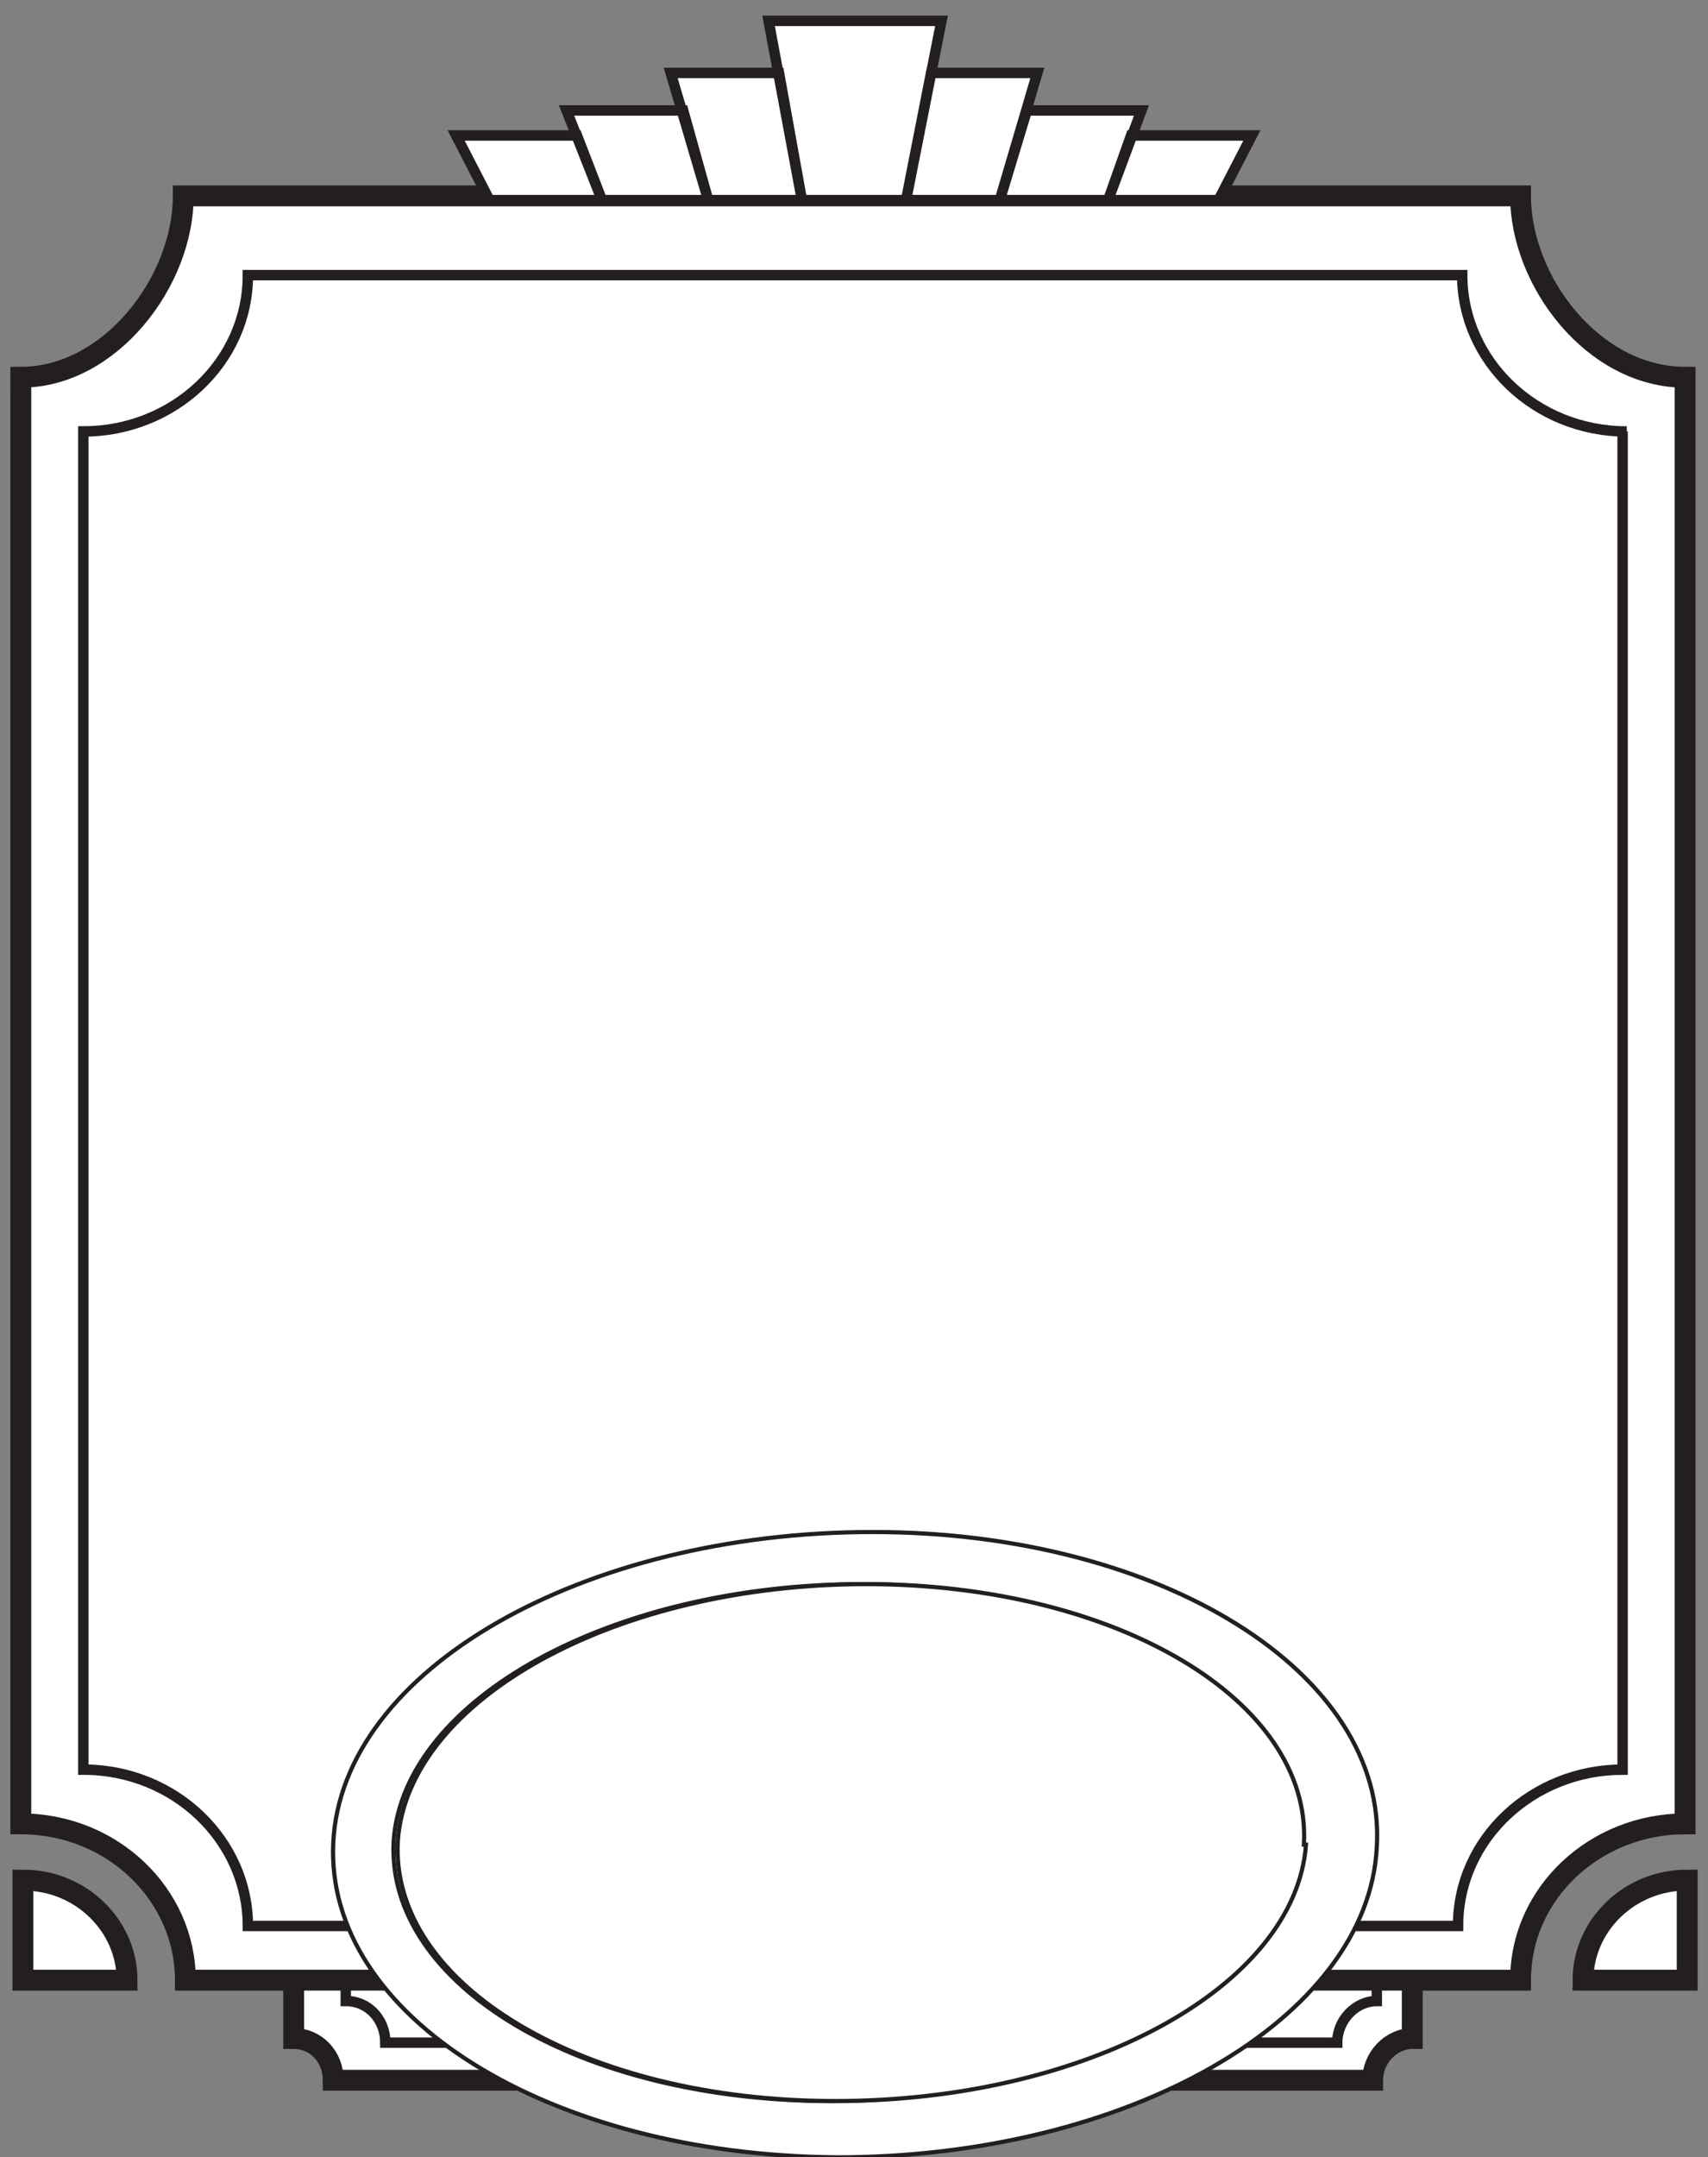 <?xml version="1.0" encoding="UTF-8"?>
<svg xmlns="http://www.w3.org/2000/svg" version="1.1" viewBox="0 0 82 103.5">
  <rect x="0" y="0" width="82" height="103.5" fill="#808080" stroke="none"/>
  <!-- Generator: Adobe Illustrator 29.0.1, SVG Export Plug-In . SVG Version: 2.1.0 Build 192)  -->
  <defs>
    <style>
      .st0, .st1, .st2, .st3, .st4, .st5, .st6 {
        stroke: #231f20;
      }

      .st0, .st1, .st3, .st7 {
        stroke-width: .5px;
      }

      .st0, .st1, .st5, .st6 {
        stroke-linejoin: bevel;
      }

      .st0, .st2, .st3, .st4, .st5 {
        fill: #fff;
      }

      .st1, .st6 {
        fill: none;
      }

      .st2, .st3, .st7, .st4, .st8, .st9 {
        stroke-miterlimit: 10;
      }

      .st7, .st8, .st9 {
        fill: #1f1f1f;
        stroke: #666766;
      }

      .st4, .st5, .st9, .st6 {
        stroke-width: .2px;
      }
    </style>
  </defs>
  <g id="Layer_1">
    <path class="st6" d="M81,22.1"/>
    <path class="st6" d="M81,16.8"/>
    <path class="st1" d="M80.8,21.8"/>
    <path class="st1" d="M80.8,16.8"/>
    <path class="st2" d="M78,53.7"/>
    <path class="st2" d="M78,18.1"/>
    <path class="st2" d="M78,52"/>
    <path class="st2" d="M78,87.5"/>
    <path class="st7" d="M41.3-3"/>
    <path class="st8" d="M66,90.2H16c0,1.1-.9,2-1.9,2v5.6c1.1,0,1.9.9,1.9,2h49.9c0-1.1.9-2,1.9-2v-5.6c-1.1,0-1.9-.9-1.9-2Z"/>
    <path class="st7" d="M64.1,92H18.5c0,1.1-.9,2-1.9,2v2c1.1,0,1.9.9,1.9,2h45.7c0-1.1.9-2,1.9-2v-2c-1.1,0-1.9-.9-1.9-2Z"/>
    <path class="st2" d="M4.7,53.7"/>
    <path class="st2" d="M4.7,18.1"/>
    <g>
      <path class="st8" d="M6.1,95c0-2.6-2.2-4.8-5-4.8v4.8h5Z"/>
      <path class="st8" d="M80.9,18.1v69.4c-4.3,0-7.9,3.3-7.9,7.5H8.9c0-4.1-3.5-7.5-7.9-7.5V18.1c4.3,0,7.8-4.6,7.8-8.7h64.2c0,4.1,3.5,8.7,7.9,8.7Z"/>
      <path class="st7" d="M77.9,20.7v64.2c-4.3,0-7.9,3.3-7.9,7.5H11.9c0-4.1-3.5-7.5-7.9-7.5V20.7c4.3,0,7.9-3.3,7.9-7.5h58.3c0,4.1,3.5,7.5,7.9,7.5h-.1Z"/>
      <path class="st8" d="M76,95c0-2.6,2.2-4.8,5-4.8v4.8h-5Z"/>
    </g>
    <g>
      <path class="st9" d="M41.9,73.5c-13.9,0-25.5,6.6-25.9,14.9s10.3,15,24.2,15.1c13.9,0,25.5-6.6,25.9-14.9.5-8.3-10.3-15.1-24.2-15.1ZM39.9,100.8c-12.1,0-21.4-5.6-21-12.5.5-6.8,10.5-12.3,22.5-12.3s21.4,5.6,21,12.5c-.5,6.9-10.5,12.3-22.6,12.3h.1Z"/>
      <path class="st9" d="M62.7,88.5c-.5,6.8-10.5,12.3-22.6,12.3s-21.4-5.6-21-12.5c.5-6.8,10.5-12.3,22.5-12.3s21.4,5.6,21,12.5h.1Z"/>
    </g>
    <path class="st7" d="M41.3,10.7"/>
    <path class="st1" d="M77.8,16.1"/>
    <path class="st1" d="M77.8,22.9"/>
    <path class="st6" d="M77.8,22.9"/>
    <path class="st6" d="M77.8,16.1"/>
    <path class="st1" d="M77.8,22.8"/>
    <path class="st1" d="M77.8,15.8"/>
    <path class="st6" d="M4.4,22.9"/>
    <path class="st6" d="M4.4,16.1"/>
    <path class="st6" d="M1,22.1"/>
    <path class="st6" d="M1,16.8"/>
    <path class="st1" d="M1.2,21.8"/>
    <path class="st1" d="M1.2,16.8"/>
    <path class="st1" d="M4.4,22.8"/>
    <path class="st1" d="M4.4,15.8"/>
    <polyline class="st7" points="41 9.6 58.5 9.6 60.1 6.5 54.3 6.5 53.2 9.6 54.8 5.3 49.3 5.3 48 9.6 49.8 3.5 44.7 3.5 43.5 9.6 45.2 1 41 1 36.9 1 38.5 9.6 37.4 3.5 32.2 3.5 34 9.6 32.8 5.3 27.2 5.3 28.9 9.6 27.7 6.5 21.9 6.5 23.5 9.6 41 9.6"/>
  </g>
  <g id="Layer_2">
    <path class="st5" d="M81,22.1"/>
    <path class="st5" d="M81,16.8"/>
    <path class="st0" d="M80.8,21.8"/>
    <path class="st0" d="M80.8,16.8"/>
    <path class="st2" d="M78,53.7"/>
    <path class="st2" d="M78,18.1"/>
    <path class="st2" d="M78,52"/>
    <path class="st2" d="M78,87.5"/>
    <path class="st3" d="M41.3-3"/>
    <path class="st2" d="M66,90.2H16c0,1.1-.9,2-1.9,2v5.6c1.1,0,1.9.9,1.9,2h49.9c0-1.1.9-2,1.9-2v-5.6c-1.1,0-1.9-.9-1.9-2Z"/>
    <path class="st3" d="M64.1,92H18.5c0,1.1-.9,2-1.9,2v2c1.1,0,1.9.9,1.9,2h45.7c0-1.1.9-2,1.9-2v-2c-1.1,0-1.9-.9-1.9-2Z"/>
    <path class="st2" d="M4.7,53.7"/>
    <path class="st2" d="M4.7,18.1"/>
    <g>
      <path class="st2" d="M6.1,95c0-2.6-2.2-4.8-5-4.8v4.8h5Z"/>
      <path class="st2" d="M80.9,18.1v69.4c-4.3,0-7.9,3.3-7.9,7.5H8.9c0-4.1-3.5-7.5-7.9-7.5V18.1c4.3,0,7.8-4.6,7.8-8.7h64.2c0,4.1,3.5,8.7,7.9,8.7Z"/>
      <path class="st3" d="M77.9,20.7v64.2c-4.3,0-7.9,3.3-7.9,7.5H11.9c0-4.1-3.5-7.5-7.9-7.5V20.7c4.3,0,7.9-3.3,7.9-7.5h58.3c0,4.1,3.5,7.5,7.9,7.5h-.1Z"/>
      <path class="st2" d="M76,95c0-2.6,2.2-4.8,5-4.8v4.8h-5Z"/>
    </g>
    <g>
      <path class="st4" d="M41.9,73.5c-13.9,0-25.5,6.6-25.9,14.9s10.3,15,24.2,15.1c13.9,0,25.5-6.6,25.9-14.9.5-8.3-10.3-15.1-24.2-15.1ZM39.9,100.8c-12.1,0-21.4-5.6-21-12.5.5-6.8,10.5-12.3,22.5-12.3s21.4,5.6,21,12.5c-.5,6.9-10.5,12.3-22.6,12.3h.1Z"/>
      <path class="st4" d="M62.7,88.5c-.5,6.8-10.5,12.3-22.6,12.3s-21.4-5.6-21-12.5c.5-6.8,10.5-12.3,22.5-12.3s21.4,5.6,21,12.5h.1Z"/>
    </g>
    <path class="st3" d="M41.3,10.7"/>
    <path class="st0" d="M77.8,16.1"/>
    <path class="st0" d="M77.8,22.9"/>
    <path class="st5" d="M77.8,22.9"/>
    <path class="st5" d="M77.8,16.1"/>
    <path class="st0" d="M77.8,22.8"/>
    <path class="st0" d="M77.8,15.8"/>
    <path class="st5" d="M4.4,22.9"/>
    <path class="st5" d="M4.4,16.1"/>
    <path class="st5" d="M1,22.1"/>
    <path class="st5" d="M1,16.8"/>
    <path class="st0" d="M1.2,21.8"/>
    <path class="st0" d="M1.2,16.8"/>
    <path class="st0" d="M4.4,22.8"/>
    <path class="st0" d="M4.4,15.8"/>
    <polyline class="st3" points="41 9.6 58.5 9.6 60.1 6.5 54.3 6.5 53.2 9.6 54.8 5.3 49.3 5.3 48 9.6 49.8 3.5 44.7 3.5 43.5 9.6 45.2 1 41 1 36.9 1 38.5 9.6 37.4 3.5 32.2 3.5 34 9.6 32.8 5.3 27.2 5.3 28.9 9.6 27.7 6.5 21.9 6.5 23.5 9.6 41 9.6"/>
  </g>
</svg>